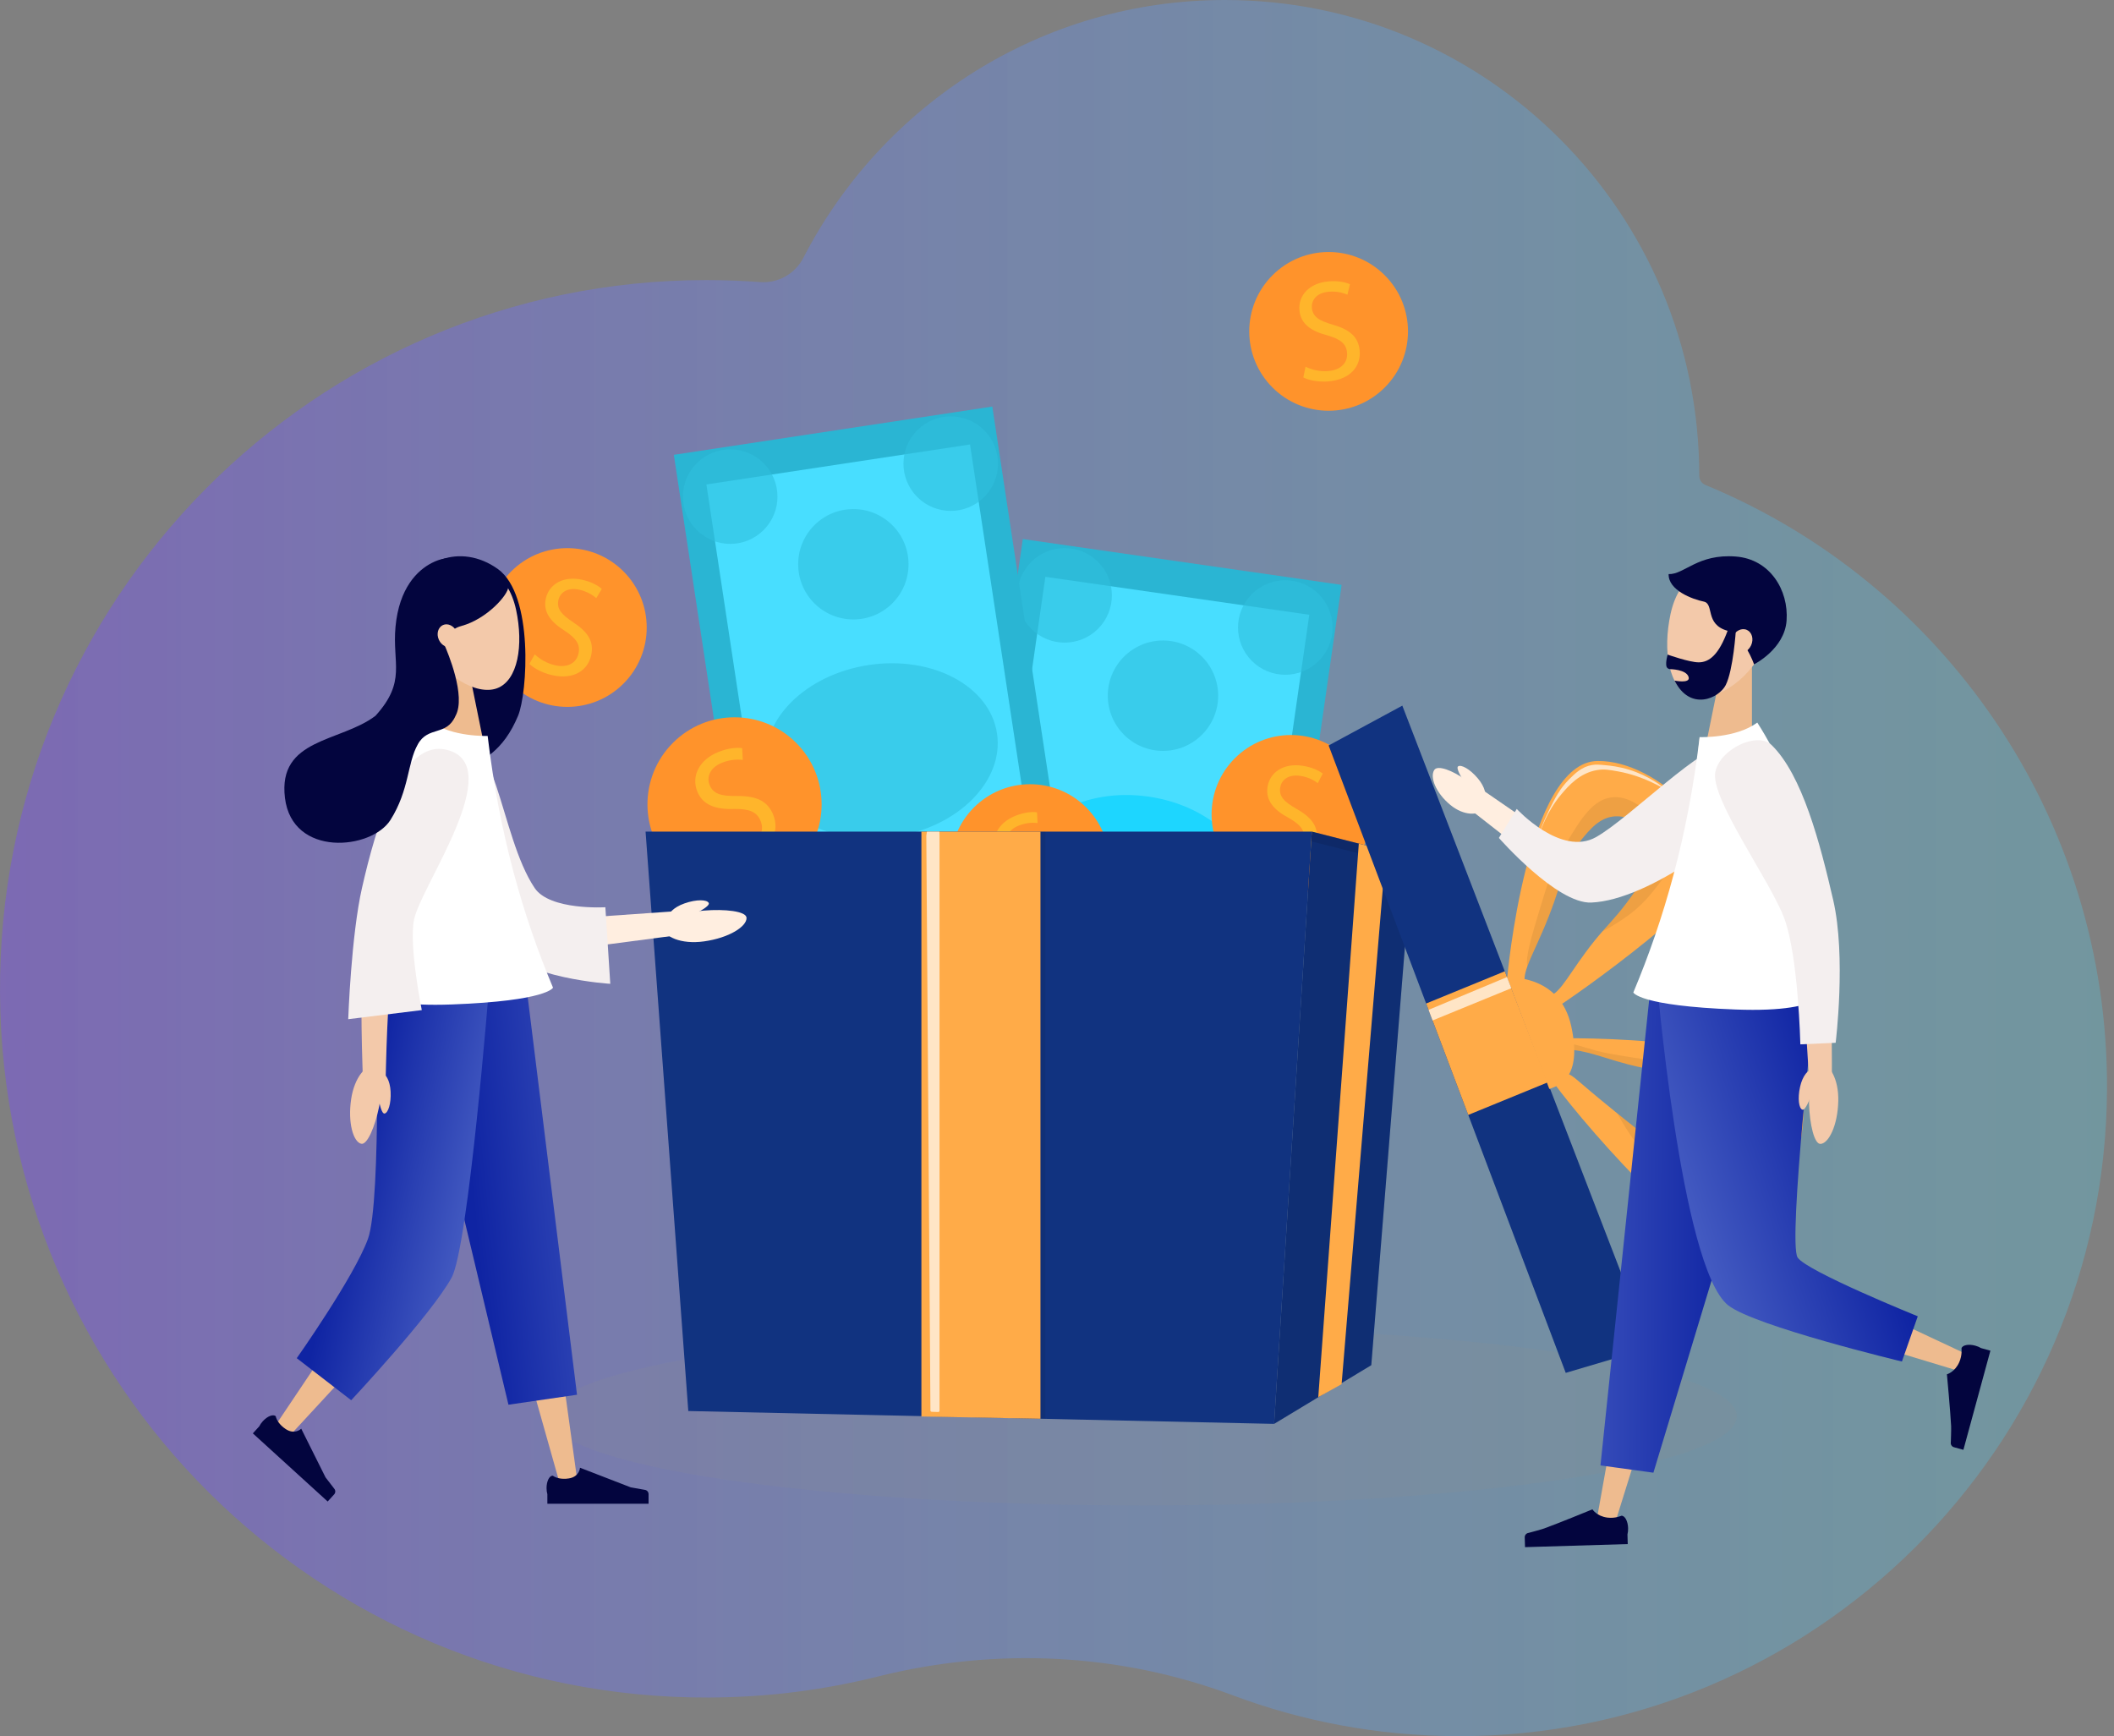 <svg width="235" height="193" viewBox="0 0 235 193" fill="none" xmlns="http://www.w3.org/2000/svg">
<rect x="0" y="0" width="235" height="193" fill="#808080" stroke="none"/>
<path opacity="0.4" d="M189.575 53.908C189.166 53.739 188.896 53.341 188.896 52.896C188.896 23.682 165.292 0 136.177 0C115.766 0 98.065 11.638 89.304 28.661C88.384 30.449 86.484 31.509 84.484 31.358C82.516 31.209 80.529 31.133 78.523 31.133C34.985 31.133 -0.277 66.686 0.002 110.435C0.278 153.947 35.452 188.867 78.819 188.707C85.288 188.683 91.573 187.874 97.584 186.37C110.652 183.1 124.417 183.728 137.034 188.456C144.776 191.357 153.149 192.959 161.889 192.999C201.542 193.178 233.999 160.958 234.222 121.172C234.393 90.811 215.895 64.763 189.576 53.909L189.575 53.908Z" fill="url(#paint0_linear_1_12605)"/>
<path d="M149.138 65.019L113.698 59.925L103.452 131.198L138.893 136.292L149.138 65.019Z" fill="#2AB5D3"/>
<path d="M145.545 68.34L116.206 64.122L107.042 127.877L136.38 132.095L145.545 68.34Z" fill="#48DEFF"/>
<path d="M139.135 99.955C139.894 94.678 134.761 89.575 127.671 88.555C120.58 87.536 114.218 90.987 113.459 96.264C112.701 101.54 117.834 106.644 124.924 107.663C132.014 108.682 138.377 105.231 139.135 99.955Z" fill="#00D1FF" fill-opacity="0.6"/>
<path d="M129.281 83.471C132.669 83.471 135.415 80.725 135.415 77.337C135.415 73.949 132.669 71.203 129.281 71.203C125.893 71.203 123.147 73.949 123.147 77.337C123.147 80.725 125.893 83.471 129.281 83.471Z" fill="#30BFDE" fill-opacity="0.6"/>
<path d="M146.591 73.472C148.643 71.42 148.643 68.094 146.591 66.043C144.54 63.991 141.213 63.991 139.162 66.043C137.11 68.094 137.11 71.42 139.162 73.472C141.213 75.523 144.54 75.523 146.591 73.472Z" fill="#30BFDE" fill-opacity="0.6"/>
<path d="M137.832 133.663C139.883 131.611 139.883 128.285 137.832 126.233C135.78 124.182 132.454 124.182 130.403 126.233C128.351 128.285 128.351 131.611 130.403 133.663C132.454 135.714 135.78 135.714 137.832 133.663Z" fill="#00D1FF" fill-opacity="0.6"/>
<path d="M113.438 130.259C115.489 128.208 115.489 124.882 113.438 122.83C111.386 120.779 108.06 120.779 106.008 122.83C103.957 124.882 103.957 128.208 106.008 130.259C108.06 132.311 111.386 132.311 113.438 130.259Z" fill="#00D1FF" fill-opacity="0.6"/>
<path d="M122.063 69.898C124.114 67.846 124.114 64.52 122.063 62.469C120.011 60.417 116.685 60.417 114.634 62.469C112.582 64.52 112.582 67.846 114.634 69.898C116.685 71.95 120.011 71.95 122.063 69.898Z" fill="#30BFDE" fill-opacity="0.6"/>
<path d="M123.325 124.925C126.713 124.925 129.46 122.178 129.46 118.79C129.46 115.402 126.713 112.656 123.325 112.656C119.938 112.656 117.191 115.402 117.191 118.79C117.191 122.178 119.938 124.925 123.325 124.925Z" fill="#00D1FF" fill-opacity="0.6"/>
<path d="M110.308 45.194L74.907 50.56L85.7 121.753L121.1 116.386L110.308 45.194Z" fill="#2AB5D3"/>
<path d="M107.831 49.41L78.525 53.853L88.179 117.535L117.485 113.093L107.831 49.41Z" fill="#48DEFF"/>
<path d="M99.453 93.015C106.536 91.942 111.629 86.799 110.83 81.528C110.031 76.257 103.642 72.855 96.56 73.929C89.478 75.002 84.384 80.145 85.183 85.416C85.982 90.686 92.371 94.089 99.453 93.015Z" fill="#30BFDE" fill-opacity="0.6"/>
<path d="M99.2 67.063C101.595 64.668 101.595 60.784 99.2 58.388C96.804 55.992 92.92 55.992 90.524 58.388C88.129 60.784 88.129 64.668 90.524 67.063C92.92 69.459 96.804 69.459 99.2 67.063Z" fill="#30BFDE" fill-opacity="0.6"/>
<path d="M109.401 55.255C111.452 53.203 111.452 49.877 109.401 47.825C107.349 45.774 104.023 45.774 101.972 47.825C99.92 49.877 99.92 53.203 101.972 55.255C104.023 57.306 107.349 57.306 109.401 55.255Z" fill="#30BFDE" fill-opacity="0.6"/>
<path d="M119.731 113.198C120.56 110.417 118.979 107.491 116.198 106.662C113.418 105.832 110.492 107.414 109.663 110.194C108.833 112.974 110.415 115.901 113.195 116.73C115.975 117.559 118.901 115.978 119.731 113.198Z" fill="#00D1FF" fill-opacity="0.6"/>
<path d="M95.511 116.515C96.078 113.67 94.232 110.903 91.387 110.336C88.541 109.768 85.775 111.615 85.207 114.46C84.64 117.305 86.486 120.072 89.332 120.639C92.177 121.207 94.943 119.36 95.511 116.515Z" fill="#00D1FF" fill-opacity="0.6"/>
<path d="M84.888 58.921C86.94 56.87 86.94 53.544 84.888 51.492C82.837 49.44 79.51 49.44 77.459 51.492C75.407 53.543 75.407 56.87 77.459 58.921C79.51 60.973 82.837 60.973 84.888 58.921Z" fill="#30BFDE" fill-opacity="0.6"/>
<path d="M105.477 108.47C107.872 106.074 107.872 102.19 105.477 99.794C103.081 97.399 99.197 97.399 96.801 99.794C94.406 102.19 94.406 106.074 96.801 108.47C99.197 110.865 103.081 110.865 105.477 108.47Z" fill="#00D1FF" fill-opacity="0.6"/>
<path opacity="0.16" d="M127.068 167.356C163.52 167.356 193.07 162.912 193.07 157.43C193.07 151.947 163.52 147.503 127.068 147.503C90.616 147.503 61.066 151.947 61.066 157.43C61.066 162.912 90.616 167.356 127.068 167.356Z" fill="#8D8A8A"/>
<path d="M149.747 96.77C153.193 93.325 153.193 87.738 149.747 84.292C146.301 80.846 140.714 80.846 137.269 84.292C133.823 87.738 133.823 93.325 137.269 96.77C140.714 100.216 146.301 100.216 149.747 96.77Z" fill="#FF932B"/>
<path d="M140.089 93.748C140.647 94.218 141.498 94.668 142.443 94.811C143.845 95.022 144.776 94.404 144.937 93.333C145.087 92.341 144.605 91.688 143.254 90.921C141.613 90.045 140.677 88.986 140.902 87.489C141.151 85.835 142.707 84.812 144.77 85.123C145.857 85.286 146.607 85.657 147.04 85.996L146.493 87.058C146.175 86.817 145.513 86.395 144.552 86.25C143.103 86.032 142.421 86.816 142.312 87.541C142.162 88.533 142.735 89.119 144.115 89.907C145.807 90.871 146.591 91.875 146.356 93.435C146.11 95.073 144.683 96.309 142.177 95.932C141.153 95.778 140.079 95.31 139.569 94.847L140.089 93.749V93.748Z" fill="#FFB52B"/>
<path d="M120.747 102.239C124.192 98.793 124.192 93.206 120.747 89.761C117.301 86.315 111.714 86.315 108.268 89.761C104.823 93.206 104.823 98.793 108.268 102.239C111.714 105.685 117.301 105.685 120.747 102.239Z" fill="#FF932B"/>
<path d="M113.175 100.499C113.894 100.625 114.856 100.586 115.744 100.232C117.063 99.708 117.556 98.707 117.156 97.7C116.785 96.766 116.04 96.445 114.487 96.462C112.628 96.532 111.286 96.088 110.727 94.681C110.109 93.127 110.938 91.46 112.878 90.689C113.9 90.283 114.735 90.225 115.279 90.301L115.341 91.493C114.945 91.445 114.161 91.413 113.258 91.772C111.895 92.314 111.701 93.334 111.971 94.015C112.342 94.948 113.131 95.166 114.72 95.152C116.667 95.133 117.849 95.606 118.432 97.072C119.044 98.612 118.433 100.398 116.078 101.333C115.116 101.716 113.953 101.852 113.278 101.709L113.174 100.498L113.175 100.499Z" fill="#FFB52B"/>
<path d="M88.5 96.263C92.28 92.483 92.28 86.353 88.5 82.573C84.719 78.793 78.59 78.793 74.809 82.573C71.029 86.353 71.029 92.483 74.809 96.263C78.59 100.044 84.719 100.044 88.5 96.263Z" fill="#FF932B"/>
<path d="M80.194 94.354C80.982 94.493 82.037 94.45 83.012 94.062C84.458 93.488 85 92.388 84.561 91.284C84.154 90.26 83.337 89.908 81.633 89.927C79.594 90.003 78.121 89.516 77.508 87.972C76.83 86.266 77.74 84.437 79.868 83.592C80.989 83.146 81.905 83.084 82.502 83.166L82.571 84.474C82.136 84.421 81.275 84.387 80.284 84.78C78.79 85.374 78.576 86.494 78.873 87.241C79.28 88.265 80.146 88.504 81.889 88.488C84.025 88.467 85.323 88.986 85.962 90.595C86.633 92.285 85.963 94.244 83.38 95.27C82.324 95.69 81.047 95.84 80.308 95.682L80.194 94.354L80.194 94.354Z" fill="#FFB52B"/>
<path d="M141.633 158.285L76.513 156.857L71.764 92.444H145.828L141.633 158.285Z" fill="#113380"/>
<path d="M145.828 92.444L156.977 95.291L152.437 151.759L141.634 158.285L145.828 92.444Z" fill="#113380"/>
<path opacity="0.1" d="M156.977 95.292L152.437 151.759L149.148 153.746L146.544 155.319L141.634 158.285L145.828 92.444L151.049 93.778L154.069 94.549L156.977 95.292Z" fill="black"/>
<path opacity="0.1" d="M145.758 93.532L156.905 96.34L156.976 95.291L145.828 92.444L145.758 93.532Z" fill="black"/>
<path opacity="0.07" d="M102.97 92.523L116.211 92.444L116.204 157.716L102.832 157.466L102.97 92.523Z" fill="black"/>
<path d="M115.662 92.444V157.716L102.427 157.466V92.444H115.662Z" fill="#FFAB48"/>
<path d="M154.07 94.549L149.148 153.746L149.138 153.869L146.545 155.318L151.05 93.777L154.07 94.549Z" fill="#FFAB48"/>
<path opacity="0.69" d="M104.441 92.888V156.831C104.441 156.908 104.368 156.969 104.281 156.966L103.578 156.942C103.496 156.939 103.43 156.88 103.43 156.808L102.973 92.89C102.986 92.765 103.007 92.615 103.043 92.444H104.425C104.424 92.611 104.431 92.76 104.441 92.887V92.888Z" fill="white"/>
<path d="M183.422 149.841L174.053 152.614L163.217 123.939L159.249 113.439L158.803 112.26L158.536 111.554L147.696 82.869L155.887 78.442L167.276 107.974L167.523 108.616L168.001 109.855L172.039 120.325L183.422 149.841Z" fill="#113380"/>
<path d="M200.494 122.991C200.446 114.755 172.773 115.427 172.773 115.427C172.773 115.427 170.773 116.418 171.647 118.682C172.521 120.946 187.522 138.623 191.645 138.244C195.767 137.865 200.54 131.227 200.494 122.992V122.991ZM179.466 123.509C174.915 119.823 175.059 119.643 174.098 119.288C173.645 119.121 172.355 118.692 172.319 118.015C172.297 117.588 172.781 117.242 172.93 117.136C173.188 116.951 173.486 116.833 173.816 116.77C175.278 116.491 177.384 117.274 179.665 117.951C183.706 119.15 183.321 118.537 188.158 119.988C192.807 121.384 193.523 122.057 193.974 122.742C195.381 124.882 194.596 127.605 194.433 128.17C194.153 129.142 193.549 131.235 192.008 131.739C191.031 132.059 190.033 131.62 186.075 128.675C183.298 126.608 180.955 124.717 179.787 123.769C179.667 123.672 179.56 123.585 179.466 123.509Z" fill="#FFAB48"/>
<path d="M190.798 96.707C191.976 92.96 184.484 84.552 177.614 84.593C169.689 84.64 167.549 108.677 167.549 108.677C167.549 108.677 170.303 113.296 171.762 112.744C173.221 112.193 189.62 100.454 190.798 96.707ZM171.62 110.852C170.945 110.844 170.192 110.491 169.784 109.895C169.334 109.238 169.406 108.48 169.788 107.422C170.252 106.132 171.176 104.397 172.171 101.86C173.962 97.295 173.719 95.908 175.713 93.447C176.759 92.156 177.872 90.823 179.585 90.745C181.574 90.655 183.634 92.29 183.996 94.149C184.151 94.943 183.994 95.811 181.93 98.821C180.189 101.36 179.288 102.216 178.127 103.543C177.597 104.147 177.015 104.849 176.274 105.851C173.951 108.992 173.193 110.871 171.62 110.852H171.62Z" fill="#FFAB48"/>
<path opacity="0.07" d="M169.787 107.422C169.553 106.418 170.202 104.268 171.271 100.726C171.967 98.421 172.636 96.159 174.183 93.612C175.753 91.026 177.09 88.823 179.257 88.629C181.013 88.472 182.5 89.706 183.521 90.554C184.601 91.451 186.035 92.641 186.152 94.395C186.255 95.951 185.27 97.187 183.704 99.151C182.845 100.23 182.01 100.95 181.709 101.203C181.133 101.684 180.638 102.018 180.233 102.291C179.408 102.845 178.677 103.256 178.125 103.543C179.287 102.216 180.188 101.359 181.929 98.821C183.993 95.811 184.15 94.943 183.995 94.149C183.632 92.29 181.573 90.655 179.584 90.745C177.871 90.823 176.758 92.156 175.712 93.447C173.718 95.908 173.961 97.295 172.17 101.86C171.174 104.397 170.251 106.132 169.786 107.422H169.787Z" fill="black"/>
<path opacity="0.07" d="M190.581 134.046C187.728 134.063 185.623 131.603 183.345 128.94C182.368 127.798 181.052 126.084 179.787 123.769C180.954 124.716 183.298 126.608 186.075 128.675C190.033 131.62 191.031 132.058 192.009 131.739C193.549 131.235 194.153 129.142 194.433 128.169C194.595 127.605 195.381 124.883 193.974 122.742C193.524 122.056 192.807 121.383 188.158 119.988C183.321 118.536 183.707 119.15 179.665 117.951C177.385 117.274 175.278 116.49 173.816 116.77C173.672 116.443 173.681 116.253 173.764 116.142C174.108 115.681 175.656 116.32 177.561 116.829C178.509 117.083 179.576 117.252 181.71 117.59C185.606 118.208 186.698 117.971 189.722 118.756C191.168 119.132 191.842 119.43 192.12 119.552C193.402 120.116 194.935 120.79 196.039 122.433C197.529 124.653 197.732 128.034 196.195 130.569C195.321 132.01 194.132 132.806 193.469 133.182C192.838 133.561 191.829 134.039 190.582 134.046L190.581 134.046Z" fill="black"/>
<path d="M167.549 108.677C167.549 108.677 173.384 108.19 174.664 114.073C175.944 119.956 173.203 120.688 172.228 121.057L167.549 108.677Z" fill="#FFAB48"/>
<path opacity="0.69" d="M184.894 87.591C184.94 87.509 183.319 86.249 181.102 85.565C179.963 85.214 178.994 85.115 178.557 85.073C177.806 85 177.43 84.963 176.974 85.042C175.842 85.238 175.103 85.959 174.43 86.632C173.403 87.662 172.886 88.679 172.193 90.072C171.552 91.361 171.194 92.388 171.227 92.402C171.273 92.423 171.863 90.314 173.566 88.295C174.353 87.362 175.604 85.919 177.563 85.601C178.322 85.477 178.88 85.573 179.876 85.754C182.919 86.305 184.844 87.68 184.894 87.591Z" fill="white"/>
<path opacity="0.69" d="M185.854 116.234C185.867 116.16 188.514 116.456 191.545 117.149C192.793 117.434 193.814 117.779 195.856 118.468C196.794 118.784 197.529 119.052 198.325 119.672C198.751 120.002 199.431 120.545 199.874 121.508C200.259 122.346 200.274 123.089 200.284 123.633C200.303 124.619 200.106 125.64 199.98 125.635C199.887 125.63 200.166 124.392 199.74 122.817C199.621 122.374 199.421 121.663 198.883 120.95C198.274 120.143 197.537 119.739 197.026 119.48C194.689 118.297 192.28 117.726 191.974 117.656C187.311 116.577 185.846 116.29 185.855 116.234L185.854 116.234Z" fill="white"/>
<path d="M167.276 107.974L158.537 111.554L158.804 112.26L159.249 113.439L163.217 123.939L172.04 120.326L168.001 109.854L167.524 108.616L167.276 107.974Z" fill="#FFAB48"/>
<path opacity="0.69" d="M168.001 109.855L159.249 113.439L158.804 112.26L167.524 108.615L168.001 109.855Z" fill="white"/>
<path d="M153.933 43.077C157.379 39.631 157.379 34.044 153.933 30.599C150.487 27.153 144.9 27.153 141.455 30.599C138.009 34.044 138.009 39.631 141.455 43.077C144.9 46.523 150.487 46.523 153.933 43.077Z" fill="#FF932B"/>
<path d="M145.129 40.766C145.782 41.093 146.715 41.331 147.667 41.247C149.08 41.123 149.839 40.304 149.745 39.225C149.657 38.225 149.035 37.704 147.542 37.275C145.741 36.809 144.582 36 144.45 34.492C144.303 32.825 145.575 31.465 147.655 31.283C148.75 31.186 149.566 31.371 150.066 31.599L149.784 32.759C149.418 32.599 148.676 32.345 147.708 32.43C146.248 32.558 145.769 33.48 145.833 34.21C145.921 35.21 146.615 35.645 148.142 36.087C150.012 36.626 151.01 37.418 151.148 38.99C151.293 40.641 150.196 42.176 147.672 42.398C146.641 42.489 145.487 42.286 144.882 41.956L145.129 40.766Z" fill="#FFB52B"/>
<path d="M69.307 75.996C72.753 72.55 72.753 66.963 69.307 63.517C65.861 60.072 60.275 60.072 56.829 63.517C53.383 66.963 53.383 72.55 56.829 75.996C60.275 79.442 65.861 79.442 69.307 75.996Z" fill="#FF932B"/>
<path d="M59.443 72.737C59.968 73.244 60.787 73.75 61.721 73.956C63.106 74.26 64.076 73.707 64.309 72.648C64.524 71.668 64.087 70.984 62.79 70.128C61.212 69.145 60.349 68.025 60.674 66.547C61.033 64.912 62.654 63.996 64.693 64.444C65.767 64.68 66.49 65.101 66.899 65.468L66.282 66.491C65.981 66.228 65.349 65.763 64.4 65.555C62.968 65.24 62.235 65.976 62.078 66.692C61.862 67.673 62.394 68.296 63.718 69.174C65.342 70.248 66.057 71.303 65.718 72.844C65.362 74.462 63.856 75.6 61.381 75.055C60.37 74.833 59.33 74.294 58.852 73.797L59.444 72.736L59.443 72.737Z" fill="#FFB52B"/>
<path d="M53.351 83.584L59.966 103.717L58.028 102.488L73.318 101.421L74.706 101.324L74.976 104.008L73.596 104.19L58.4 106.186C57.562 106.296 56.784 105.807 56.497 105.049L56.462 104.956L48.947 85.141L48.119 82.957L52.622 81.365L53.351 83.584Z" fill="#FFEEE0"/>
<path d="M82.988 102.029C83.024 102.986 81.072 104.257 78.257 104.649C75.663 105.011 73.826 104.1 73.71 103.14C73.451 100.995 82.931 100.551 82.988 102.029Z" fill="#FFEEE0"/>
<path d="M78.787 100.384C78.611 100.002 77.459 99.945 76.091 100.426C74.829 100.869 74.173 101.64 74.313 102.041C74.627 102.938 79.06 100.975 78.787 100.384Z" fill="#FFEEE0"/>
<path d="M67.294 100.852L67.841 109.365C67.841 109.365 58.258 108.801 55.144 105.028C50.776 99.734 45.087 84.681 49.874 82.395C55.192 79.856 55.494 92.853 59.435 98.716C61.125 101.229 67.294 100.852 67.294 100.852V100.852Z" fill="#F4EFEF"/>
<path d="M55.346 63.255C51.164 60.258 46.129 62.3 45.46 66.628C44.592 72.245 45.689 76.768 44.293 80.494C42.129 86.269 42.729 91.944 42.729 91.944C48.435 84.166 54.333 87.386 57.589 79.571C58.635 77.061 59.352 66.126 55.346 63.255Z" fill="#03053E"/>
<path d="M53.682 82.176H48.69V72.625H51.741L53.682 82.176Z" fill="#EEBB8F"/>
<path d="M57.37 67.79C58.214 71.71 57.59 75.664 55.224 76.521C53.004 77.326 49.151 75.198 47.388 71.323C45.532 67.242 46.438 64.193 49.725 63.057C53.217 61.851 56.445 63.492 57.37 67.79H57.37Z" fill="#F3C9AA"/>
<path d="M63.991 163.267L60.636 138.963L57.096 114.686L56.456 110.292L47.208 112.287L48.436 116.554L55.217 140.114L61.882 163.709L62.175 164.749L64.14 164.338L63.991 163.267Z" fill="#EEBB8F"/>
<path d="M43.701 110.292L43.547 114.728L42.651 140.525L31.381 157.325L30.779 158.223L32.339 159.455L33.073 158.661L47.47 143.073C47.73 142.793 47.913 142.437 47.98 142.032L48.042 141.658L52.362 115.607L53.088 111.228L43.701 110.291V110.292Z" fill="#EEBB8F"/>
<path d="M45.397 109.474H58.493L64.142 155.046L56.522 156.154L45.397 109.474Z" fill="url(#paint1_linear_1_12605)"/>
<path d="M41.803 109.474H54.385C54.385 109.474 52.08 138.602 50.203 142.026C47.952 146.13 39.041 155.657 39.041 155.657L32.989 150.982C32.989 150.982 39.363 141.957 40.904 137.721C42.444 133.484 41.802 109.474 41.802 109.474H41.803Z" fill="url(#paint2_linear_1_12605)"/>
<path d="M48.566 81.364C48.566 81.364 51.258 83.724 53.95 82.15C53.95 82.15 54.871 91.984 56.076 95.996C57.28 100.008 60.407 110.213 60.407 110.213L41.252 110.551C40.729 101.573 44.121 91.374 48.566 81.364Z" fill="#76D2F3"/>
<path d="M50.506 87.838C49.252 90.181 48.041 92.623 46.935 95.058C46.383 96.28 45.856 97.508 45.377 98.74C44.902 99.969 44.468 101.212 44.169 102.409C44.096 102.709 44.036 102.994 43.984 103.287L43.835 104.251C43.749 104.906 43.667 105.564 43.6 106.231C43.463 107.563 43.357 108.911 43.267 110.261C43.094 112.963 42.977 115.692 42.91 118.399L42.878 119.709L40.333 119.73L40.291 118.421C40.201 115.657 40.163 112.914 40.182 110.148C40.195 108.766 40.225 107.38 40.288 105.984C40.319 105.286 40.365 104.583 40.418 103.877L40.521 102.805C40.567 102.42 40.629 102.032 40.698 101.664C40.987 100.188 41.394 98.821 41.835 97.474C42.279 96.13 42.765 94.817 43.273 93.516C44.298 90.912 45.391 88.389 46.589 85.842L47.525 83.852L51.544 85.899L50.507 87.837L50.506 87.838Z" fill="#F3C9AA"/>
<path d="M47.895 80.218C47.895 80.218 38.542 94.207 40.446 109.128C40.446 109.128 39.642 112.059 50.255 111.659C60.868 111.26 61.475 109.794 61.475 109.794C58.116 101.786 55.506 92.723 54.209 81.811C54.209 81.811 50.241 81.957 47.894 80.218L47.895 80.218Z" fill="white"/>
<path d="M46.888 112.287L38.71 113.298C38.71 113.298 39.034 104.001 40.247 98.677C41.771 91.985 44.614 82.015 49.744 83.373C56.447 85.147 46.723 98.579 46.021 102.261C45.453 105.236 46.888 112.287 46.888 112.287Z" fill="#F4EFEF"/>
<path d="M40.147 127.145C39.274 126.924 38.644 124.824 39.036 122.178C39.398 119.739 40.708 118.321 41.606 118.472C43.611 118.807 41.498 127.486 40.147 127.144V127.145Z" fill="#F3C9AA"/>
<path d="M42.745 123.787C43.137 123.729 43.494 122.705 43.423 121.341C43.357 120.085 42.836 119.287 42.436 119.307C41.543 119.353 42.139 123.876 42.745 123.787Z" fill="#F3C9AA"/>
<path d="M71.661 165.616L70.116 165.341L64.469 163.156V163.202C64.469 163.202 64.401 164.169 63.227 164.351C62.363 164.485 61.803 164.255 61.567 164.125C61.511 164.073 61.465 164.044 61.439 164.044C61.062 164.044 60.756 164.661 60.756 165.422C60.756 165.672 60.79 165.905 60.847 166.108V167.165H72.097V166.094C72.097 165.846 71.908 165.639 71.66 165.617L71.661 165.616Z" fill="#03053E"/>
<path d="M37.145 165.475L36.188 164.232L33.483 158.814L33.453 158.848C33.453 158.848 32.75 159.517 31.76 158.862C31.031 158.38 30.771 157.832 30.686 157.577C30.679 157.502 30.665 157.449 30.645 157.432C30.366 157.178 29.725 157.428 29.213 157.991C29.045 158.176 28.912 158.371 28.819 158.559L28.107 159.341L36.425 166.915L37.146 166.123C37.313 165.939 37.312 165.659 37.145 165.476V165.475Z" fill="#03053E"/>
<path d="M50.858 61.988C49.723 61.988 48.946 62.09 47.978 62.591C46.424 63.396 44.374 65.32 43.966 69.681C43.587 73.746 45.215 75.736 41.741 79.571C37.834 82.538 30.871 82.032 31.675 88.688C32.48 95.345 41.308 94.477 43.406 91.149C45.504 87.82 45.268 84.854 46.435 82.755C47.602 80.657 49.628 81.887 50.641 79.572C51.829 77.394 49.767 72.508 49.395 71.667C49.644 70.848 49.964 69.948 51.292 69.587C54.141 68.809 56.502 66.113 56.502 65.245C56.502 64.377 53.897 61.989 50.858 61.989L50.858 61.988Z" fill="#03053E"/>
<path d="M50.764 70.227C51.059 70.883 50.853 71.615 50.307 71.859C49.76 72.105 49.077 71.771 48.784 71.115C48.489 70.458 48.695 69.728 49.242 69.482C49.788 69.237 50.471 69.571 50.764 70.227Z" fill="#F3C9AA"/>
<path d="M189.547 83.247H194.753V73.289H191.572L189.547 83.247Z" fill="#EEBB8F"/>
<path d="M185.705 68.247C184.825 72.335 185.475 76.457 187.943 77.351C190.258 78.19 194.275 75.972 196.113 71.931C198.048 67.676 197.103 64.496 193.675 63.312C190.034 62.054 186.669 63.767 185.705 68.247Z" fill="#F3C9AA"/>
<path d="M192.967 61.867C196.753 62.164 198.846 65.595 198.603 68.989C198.377 72.158 194.989 73.85 194.989 73.85C194.989 73.85 193.871 70.633 192.039 70.12C189.484 69.406 190.589 67.121 189.395 66.875C188.151 66.618 185.445 65.63 185.491 63.819C187.243 63.881 188.715 61.535 192.967 61.867Z" fill="#03053E"/>
<path d="M194.665 71.725C194.972 71.041 194.759 70.279 194.188 70.023C193.618 69.767 192.907 70.115 192.6 70.799C192.293 71.484 192.506 72.246 193.077 72.502C193.647 72.757 194.358 72.41 194.665 71.725Z" fill="#F3C9AA"/>
<path d="M192.966 70.058C192.966 70.058 192.681 74.476 191.837 76.155C191.102 77.617 187.895 79.125 186.148 75.658C186.148 75.658 187.916 76.027 187.716 75.278C187.48 74.397 185.66 74.387 185.66 74.387C185.66 74.387 185.304 74.37 185.24 74.043C185.146 73.557 185.383 72.769 185.383 72.769C185.383 72.769 187.791 73.628 188.829 73.628C190.005 73.628 191.073 72.798 192.068 70.058H192.966V70.058Z" fill="#03053E"/>
<path d="M177.763 167.468L182.547 140.703L185.797 127.514L189.07 114.299L190.182 109.806L199.567 112.8L197.87 117.106L192.925 129.652C191.281 133.84 189.61 138.026 187.984 142.231L179.945 168.002L179.61 169.077L177.563 168.578L177.762 167.469L177.763 167.468Z" fill="#EEBB8F"/>
<path d="M195.052 109.915L195.426 114.528L197.544 140.663L217.306 149.926L218.326 150.404L217.58 152.351L216.502 152.025L193.841 145.175C193.005 144.92 192.325 144.23 192.13 143.314L192.049 142.938L186.286 115.866L185.322 111.34L195.052 109.916L195.052 109.915Z" fill="#EEBB8F"/>
<path d="M200.942 107.062L183.398 110.47L177.914 162.905L183.798 163.712L200.942 107.062Z" fill="url(#paint3_linear_1_12605)"/>
<path d="M201.8 110.561L184.1 108.088C184.1 108.088 186.813 140.916 192.109 145.103C195.054 147.431 211.424 151.352 211.424 151.352L213.186 146.326C213.186 146.326 200.863 141.337 199.832 139.795C198.711 138.117 201.8 110.561 201.8 110.561Z" fill="url(#paint4_linear_1_12605)"/>
<path d="M191.164 83.716L175.956 97.065L178.146 96.994L166.09 88.699L164.995 87.945L163.47 90.022L164.517 90.84L176.046 99.855C176.682 100.352 177.559 100.327 178.163 99.844L178.236 99.784L194.03 87.134L195.771 85.739L192.841 82.245L191.165 83.716H191.164Z" fill="#FFEEE0"/>
<path d="M196.242 88.392C193.523 92.327 183.358 100.057 176.895 100.333C173.057 100.496 166.622 93.147 166.622 93.147L168.609 89.926C168.609 89.926 173.541 95.278 177.442 93.046C181.342 90.815 189.305 82.563 192.292 82.728C194.924 82.875 197.463 86.624 196.242 88.392Z" fill="#F4EFEF"/>
<path d="M194.398 81.144C194.398 81.144 191.667 83.538 188.936 81.942C188.936 81.942 188.002 91.918 186.78 95.989C185.558 100.059 182.2 110.54 182.2 110.54L201.819 110.754C202.349 101.646 198.908 91.3 194.398 81.144Z" fill="#DAC5AE"/>
<path d="M195.345 80.325C195.345 80.325 204.834 94.516 202.902 109.654C202.902 109.654 203.717 112.627 192.95 112.222C182.183 111.816 181.567 110.329 181.567 110.329C184.976 102.206 187.623 93.011 188.939 81.941C188.939 81.941 192.964 82.089 195.346 80.325H195.345Z" fill="white"/>
<path d="M192.254 87.358C193.605 89.691 194.915 92.127 196.118 94.559C196.719 95.778 197.296 97.006 197.821 98.239C198.345 99.469 198.827 100.715 199.17 101.919C199.255 102.221 199.325 102.508 199.387 102.802L199.57 103.775C199.68 104.436 199.785 105.1 199.876 105.774C200.059 107.121 200.212 108.483 200.349 109.85C200.615 112.584 200.826 115.346 200.985 118.09L201.061 119.417L203.642 119.352L203.641 118.023C203.638 115.218 203.585 112.435 203.473 109.631C203.412 108.23 203.336 106.826 203.225 105.413C203.171 104.707 203.1 103.995 203.023 103.281L202.882 102.198C202.822 101.809 202.747 101.418 202.663 101.046C202.321 99.56 201.862 98.188 201.37 96.837C200.875 95.488 200.338 94.173 199.779 92.871C198.652 90.266 197.46 87.744 196.159 85.202L195.142 83.215L191.137 85.426L192.254 87.357V87.358Z" fill="#F3C9AA"/>
<path d="M196.937 82.82C200.359 86.161 202.329 93.747 203.785 100.05C205.241 106.352 204.058 115.922 204.058 115.922L200.134 116.095C200.134 116.095 199.909 106.356 198.365 102.135C196.821 97.914 190.025 88.678 190.69 85.762C191.276 83.192 195.399 81.319 196.937 82.82Z" fill="#F4EFEF"/>
<path d="M159.437 85.595C158.938 86.361 159.579 88.117 161.218 89.474C162.729 90.725 164.377 90.66 164.929 89.92C166.162 88.269 160.207 84.411 159.437 85.595Z" fill="#FFEEE0"/>
<path d="M202.387 127.163C203.298 127.092 204.288 125.1 204.35 122.387C204.407 119.886 203.34 118.244 202.417 118.24C200.355 118.231 200.978 127.272 202.387 127.162V127.163Z" fill="#F3C9AA"/>
<path d="M200.364 123.359C199.982 123.233 199.801 122.148 200.107 120.797C200.388 119.552 201.046 118.844 201.443 118.933C202.328 119.132 200.954 123.553 200.364 123.359H200.364Z" fill="#F3C9AA"/>
<path d="M169.923 170.404C169.923 170.404 171.276 170.046 171.651 169.912C173.147 169.374 177.021 167.786 177.021 167.786C177.021 167.786 177.498 168.556 178.695 168.705C179.576 168.815 180.225 168.497 180.251 168.497C180.634 168.485 180.963 169.102 180.986 169.875C180.993 170.128 180.967 170.366 180.914 170.574L180.946 171.646L169.527 171.989L169.494 170.902C169.486 170.651 169.673 170.434 169.923 170.404V170.404Z" fill="#03053E"/>
<path d="M216.861 160.326C216.861 160.326 216.914 158.927 216.895 158.53C216.816 156.942 216.427 152.773 216.427 152.773C216.427 152.773 217.302 152.54 217.793 151.44C218.155 150.629 218.04 149.916 218.047 149.891C218.147 149.522 218.833 149.386 219.579 149.59C219.824 149.657 220.044 149.751 220.226 149.862L221.261 150.144L218.26 161.167L217.212 160.882C216.969 160.816 216.816 160.575 216.86 160.327L216.861 160.326Z" fill="#03053E"/>
<path d="M162.09 85.192C162.42 84.963 163.395 85.475 164.286 86.534C165.108 87.511 165.276 88.463 164.965 88.725C164.271 89.31 161.578 85.544 162.09 85.191V85.192Z" fill="#FFEEE0"/>
<defs>
<linearGradient id="paint0_linear_1_12605" x1="-0" y1="96.5" x2="234.223" y2="96.5" gradientUnits="userSpaceOnUse">
<stop stop-color="#7748FF"/>
<stop offset="1" stop-color="#48DEFF" stop-opacity="0.6"/>
</linearGradient>
<linearGradient id="paint1_linear_1_12605" x1="70.941" y1="130.827" x2="52.505" y2="132.66" gradientUnits="userSpaceOnUse">
<stop stop-color="#435AC1"/>
<stop offset="1" stop-color="#0F24A3"/>
</linearGradient>
<linearGradient id="paint2_linear_1_12605" x1="52.508" y1="133.843" x2="38.894" y2="130.841" gradientUnits="userSpaceOnUse">
<stop stop-color="#435AC1"/>
<stop offset="1" stop-color="#0F24A3"/>
</linearGradient>
<linearGradient id="paint3_linear_1_12605" x1="172.259" y1="135.287" x2="192.214" y2="135.386" gradientUnits="userSpaceOnUse">
<stop stop-color="#435AC1"/>
<stop offset="1" stop-color="#0F24A3"/>
</linearGradient>
<linearGradient id="paint4_linear_1_12605" x1="187.417" y1="133.205" x2="205.981" y2="126.951" gradientUnits="userSpaceOnUse">
<stop stop-color="#435AC1"/>
<stop offset="1" stop-color="#0F24A3"/>
</linearGradient>
</defs>
</svg>
